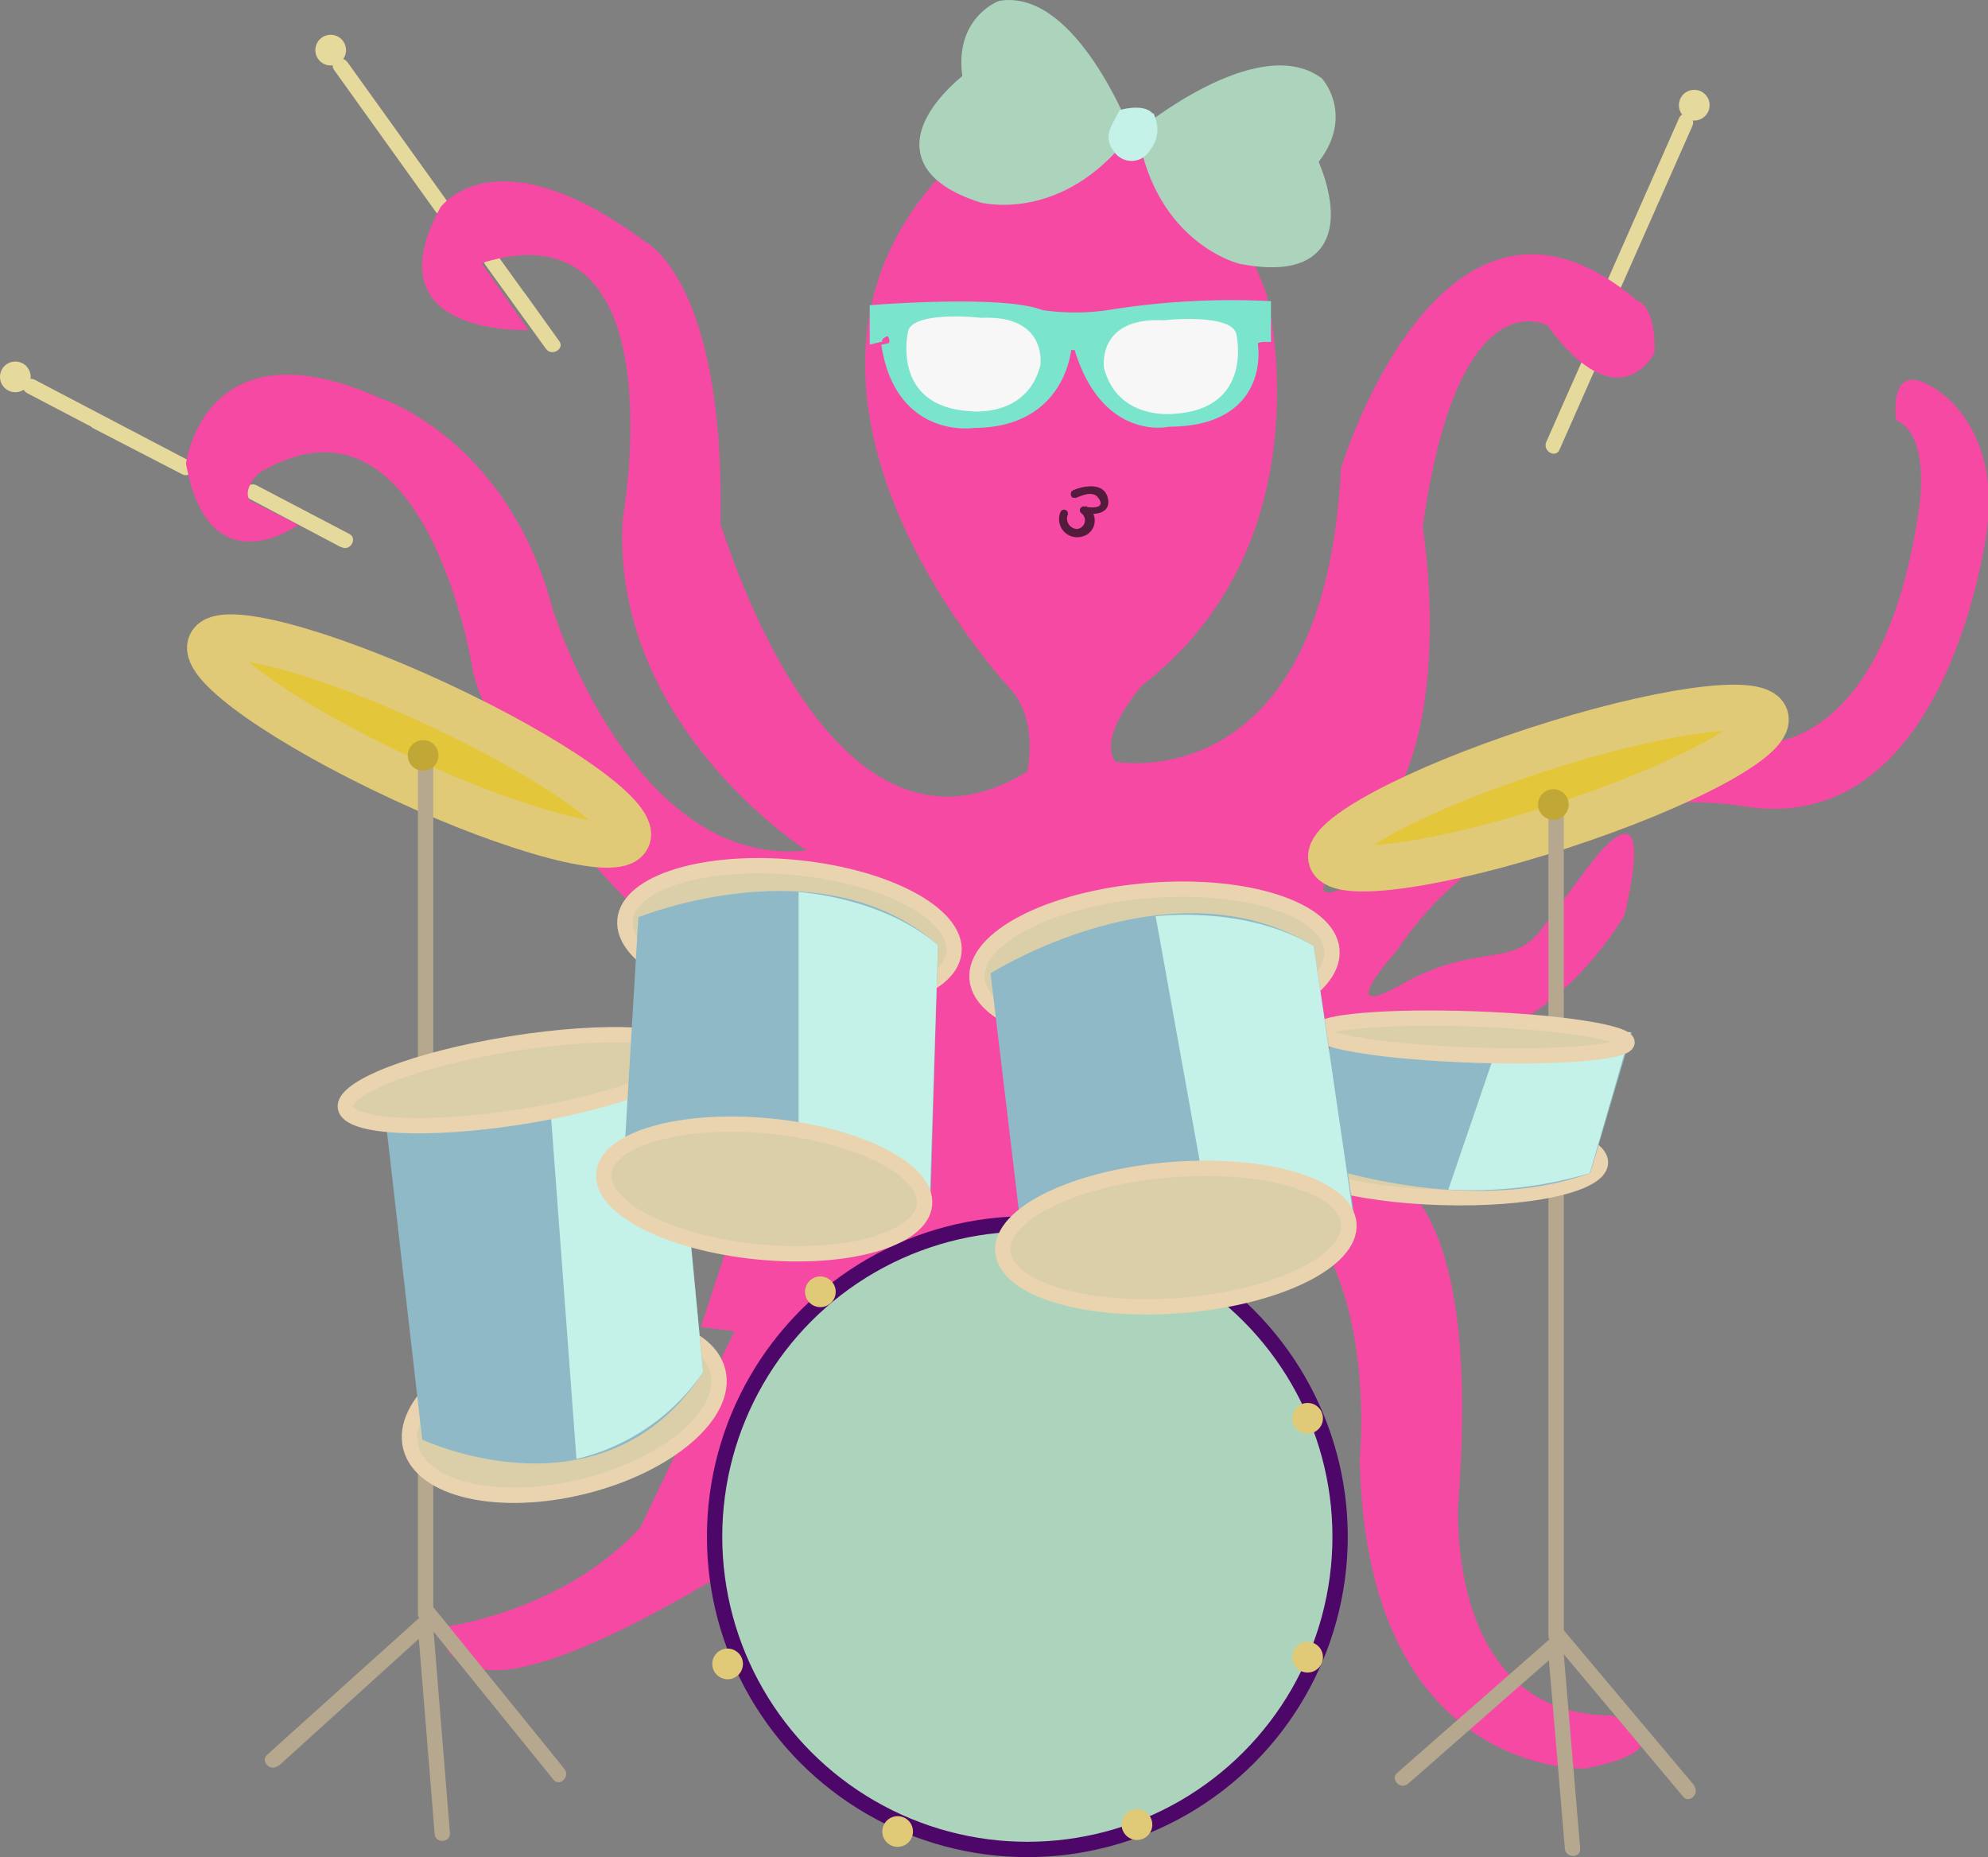 <svg xmlns="http://www.w3.org/2000/svg" viewBox="0 0 129.67 121.12"><rect x="0" y="0" width="129.67" height="121.12" fill="#808080" stroke="none"/><defs><style>.cls-1{fill:#e6d99c;}.cls-2{fill:#f549a3;}.cls-3{fill:#541b3d;}.cls-4{fill:#7ae5cc;stroke:#7ae5cc;}.cls-11,.cls-14,.cls-15,.cls-4,.cls-6,.cls-8{stroke-miterlimit:10;}.cls-5{fill:#f7f7f7;}.cls-14,.cls-6{fill:#acd4bc;}.cls-6{stroke:#4d0768;}.cls-7{fill:#e1ca77;}.cls-8{fill:#e3c639;stroke:#e1ca77;stroke-width:3px;}.cls-9{fill:#b6a88e;}.cls-10{fill:#c1a736;}.cls-11{fill:#dbcfa9;stroke:#ead3af;}.cls-12{fill:#8fb9c7;}.cls-13,.cls-15{fill:#c4f2e8;}.cls-14{stroke:#acd4bc;}.cls-15{stroke:#c4f2e8;}</style></defs><title>J3</title><g id="Layer_2" data-name="Layer 2"><g id="DESIGNmain"><g id="J_Pop_copy" data-name="J_Pop copy"><g id="J_Octopus_copy_3" data-name="J_Octopus copy 3"><g id="Octopus"><g id="Stick"><path class="cls-1" d="M1,25.58a1,1,0,0,0,0-2,1,1,0,0,0,0,2Z"/><path class="cls-1" d="M1.77,25.64l10.11,5.29.5-.86-5.8-3c-.57-.3-1.08.56-.5.86l5.8,3c.57.3,1.08-.56.5-.86L2.27,24.77c-.57-.3-1.08.57-.5.87Z"/><path class="cls-1" d="M16.23,32.51l6,3.17.51-.86L19.31,33c-.57-.3-1.08.56-.51.86l3.47,1.82c.57.3,1.08-.57.51-.86l-6.05-3.17c-.57-.3-1.07.57-.5.86Z"/></g><g id="Stick-2" data-name="Stick"><path class="cls-1" d="M21.57,4.27a1,1,0,0,0,0-2,1,1,0,0,0,0,2Z"/><path class="cls-1" d="M21.79,4.56l6.65,9.28.87-.51L25.49,8c-.37-.52-1.24,0-.86.5l3.81,5.33c.37.52,1.24,0,.87-.51L22.66,4.05c-.38-.52-1.24,0-.87.51Z"/><path class="cls-1" d="M31.61,17.21l4,5.54.87-.5-2.28-3.18c-.37-.52-1.24,0-.87.5l2.28,3.18c.38.52,1.24,0,.87-.5l-4-5.55c-.37-.52-1.23,0-.86.51Z"/></g><g id="Stick-3" data-name="Stick"><path class="cls-1" d="M110.51,7.86a1,1,0,0,0,0-2,1,1,0,0,0,0,2Z"/><path class="cls-1" d="M109.52,7.7l-4.61,10.44.86.51,2.65-6c.26-.59-.6-1.1-.86-.51l-2.65,6c-.26.59.6,1.1.86.51l4.62-10.44c.26-.59-.61-1.1-.87-.51Z"/><path class="cls-1" d="M103.62,22.58l-2.76,6.24.86.51,1.58-3.58c.26-.59-.6-1.09-.86-.51l-1.58,3.58c-.26.59.6,1.1.86.51l2.76-6.24c.26-.58-.6-1.09-.86-.51Z"/></g><g id="Body"><path class="cls-2" d="M67,50.32s.75-3.2-1-5.28c0,0-18.06-19.12-4.57-33.69,0,0,14.17-11.2,21.18,7.83,0,0,4.18,16-8.09,25.5,0,0-3,3.37-1.76,5,0,0,13.63,2.56,14.71-19.16,0,0,6.61-21.72,19.29-10.93,0,0,1.26.25,1.16,3.41,0,0-2.27,4.65-7-1.78,0,0-5.84-3.27-8.12,13.17,0,0,2.38,14.15-3.66,20.09s-.5,3-.5,3,14.35-11.68,25.24-9c0,0,8.81,1.76,11.29-15.3,0,0,.79-4.79-1.49-5.78,0,0-.69-4.65,3.17-1.59,0,0,3.56,2.58,2.77,8.62,0,0-2.38,20-15.54,18.21,0,0-14.75-3-23,9.4,0,0-4.34,4.8.41,2.12s7.08-1,9-3.49l2.92-3.89s4.88-7,2.55,2.9c0,0-5.44,9.71-14.25,8.43L86.8,76.14s10.29-4,8.32,21.88c0,0-.9,13.86,10,13.86,0,0,5.54,2-1.68,3.46,0,0-14.36.65-14.75-20.19,0,0,1.59-15.94-8.11-18.51l-14,5.64-16,18.21s-13.26,8.91-18.7,8.42c0,0-3.86-.4-2.58-2.87,0,0,7.53-1,12.48-6.44L47.9,86.83l-2.18-.29,4.06-12.47.1-5,1.59-6.63-6.24.39s-12-10.29-14.35-18.9c0,0-3-19.7-14-13.07,0,0-1.09,1-.59,1.78l3.17,1.59s-5.84,4.25-7.33-4c0,0,1.19-9.4,12.67-4.26,0,0,8.31,2.58,11.28,13.86,0,0,5.25,16.83,16.53,15.64,0,0-12.76-8.12-12-21.58,0,0,3.76-20.78-9.21-16.73l3.07,4.36s-10.39.49-5.74-8c0,0,3.56-5,13.26,2.18,0,0,5.35,2.45,5,18.51C47.11,34.18,53.93,58.35,67,50.32Z"/></g><path class="cls-3" d="M70.14,32.49c.43-.18,1.17-.52,1.51,0,.52.72-.55.63-.89.55a.25.25,0,0,0-.19.46.57.57,0,0,1-.33,1,.68.68,0,0,1-.59-.94.25.25,0,0,0-.49-.13A1.18,1.18,0,0,0,70.56,35,1.07,1.07,0,0,0,70.82,33l-.19.46c.65.14,1.79.1,1.65-.87-.18-1.15-1.52-.94-2.27-.62-.29.12-.17.6.13.48Z"/><g id="Glasses"><path id="Glasses-2" data-name="Glasses" class="cls-4" d="M57.23,21.84V20.37s8.24-.64,10.63.34a15.27,15.27,0,0,0,4.54,0,49.8,49.8,0,0,1,10-.59v1.68s-.79,0-.87.53c0,0,1,5-5.32,5,0,0-4.08,1-5.74-5H69.42s-.11,5.06-5.89,5.08c0,0-4.68.77-5.55-5C58,22.48,58.21,21.61,57.23,21.84Z"/><path class="cls-5" d="M59.23,21.61s-1.17,4.91,4.07,5.21c0,0,3.68.46,4.56-3,0,0,.5-3.32-3.91-3.09C64,20.71,59.53,20.25,59.23,21.61Z"/><path class="cls-5" d="M80.64,21.78s1.17,4.9-4.08,5.21c0,0-3.67.45-4.55-3,0,0-.5-3.33,3.91-3.1C75.92,20.87,80.33,20.42,80.64,21.78Z"/></g></g><g id="Drump1_copy_4" data-name="Drump1 copy 4"><g id="Big_drum" data-name="Big drum"><circle id="Big_drum-2" data-name="Big drum" class="cls-6" cx="67.01" cy="100.22" r="20.4"/><path class="cls-7" d="M85.29,93.5a1,1,0,0,0,0-2,1,1,0,0,0,0,2Z"/><path class="cls-7" d="M85.29,109.08a1,1,0,0,0,0-2,1,1,0,0,0,0,2Z"/><path class="cls-7" d="M74.16,120a1,1,0,0,0,0-2,1,1,0,0,0,0,2Z"/><path class="cls-7" d="M58.55,120.45a1,1,0,0,0,0-2,1,1,0,0,0,0,2Z"/><path class="cls-7" d="M47.46,109.52a1,1,0,0,0,0-2,1,1,0,0,0,0,2Z"/><path class="cls-7" d="M74.27,82.55a1,1,0,0,0,0-2,1,1,0,0,0,0,2Z"/><path class="cls-7" d="M53.51,85.25a1,1,0,0,0,0-2,1,1,0,0,0,0,2Z"/></g><g id="yellow2"><ellipse class="cls-8" cx="101.05" cy="51.55" rx="14.9" ry="2.61" transform="matrix(0.95, -0.31, 0.31, 0.95, -10.98, 33.75)"/><g id="Foot"><path class="cls-9" d="M101,53.24v53.44a.5.5,0,0,0,1,0V53.24a.5.5,0,0,0-1,0Z"/><path class="cls-9" d="M91.85,116.33l10-8.77c.48-.43-.23-1.13-.71-.71l-10,8.77c-.49.43.22,1.14.7.71Z"/><path class="cls-9" d="M110.53,116.47,102,106.33c-.41-.49-1.12.22-.71.71l8.49,10.13c.41.5,1.12-.21.71-.7Z"/><path class="cls-9" d="M103.07,120.56l-1.1-13c0-.64-1-.65-1,0l1.1,13c.05.64,1.05.64,1,0Z"/></g><path class="cls-10" d="M101.32,53.47a1,1,0,0,0,0-2,1,1,0,0,0,0,2Z"/></g><g id="yellow1"><ellipse class="cls-8" cx="27.33" cy="48.33" rx="2.68" ry="14.98" transform="translate(-28.01 52.77) rotate(-65.1)"/><g id="Foot-2" data-name="Foot"><path class="cls-9" d="M27.26,50.08v55.17a.5.5,0,0,0,1,0V50.08a.5.5,0,0,0-1,0Z"/><path class="cls-9" d="M18.14,115.2l10-9.06c.48-.43-.23-1.14-.71-.7l-10,9c-.48.44.23,1.14.71.71Z"/><path class="cls-9" d="M36.81,115.36,28.33,104.9c-.41-.5-1.11.21-.71.7l8.48,10.47c.41.5,1.11-.21.71-.71Z"/><path class="cls-9" d="M29.35,119.58l-1.09-13.43c-.05-.63-1.05-.64-1,0l1.09,13.43c0,.64,1,.64,1,0Z"/></g><path class="cls-10" d="M27.6,50.27a1,1,0,0,0,0-2,1,1,0,0,0,0,2Z"/></g><g id="Drum1"><ellipse class="cls-11" cx="36.8" cy="91.9" rx="10.32" ry="5.2" transform="translate(-20.94 11.49) rotate(-13.86)"/><path class="cls-12" d="M25.19,73.38l2.35,20.51s11.83,5.58,18.32-4.4L43.78,67.15Z"/><path class="cls-13" d="M37.6,95.15a13.86,13.86,0,0,0,8.26-5.66L43.72,67.15l-8,2.69Z"/><ellipse class="cls-11" cx="33.71" cy="70.45" rx="11.32" ry="2.4" transform="translate(-10.71 6.21) rotate(-9.09)"/></g><g id="Drum4"><ellipse class="cls-11" cx="94.46" cy="75.91" rx="2.57" ry="10.3" transform="matrix(0.03, -1, 1, 0.03, 15.35, 167.71)"/><path class="cls-12" d="M87,67.15,85,75.64s10.3,3.91,18.73.87l2.71-9.18Z"/><path class="cls-13" d="M94.47,77.58a27,27,0,0,0,9.23-1.07l2.66-9.19L98,67.25Z"/><ellipse class="cls-11" cx="96.09" cy="67.63" rx="1.18" ry="10.04" transform="translate(25.12 161.28) rotate(-87.98)"/></g><g id="Drum2"><ellipse class="cls-11" cx="51.49" cy="61.04" rx="4.48" ry="10.78" transform="translate(-14.28 106.33) rotate(-84.4)"/><path class="cls-12" d="M40.75,74.73l.89-14.91s12-4.87,19.54,1.82l-.47,16.2Z"/><path class="cls-13" d="M52.09,58.18s5.4.29,9.09,3.46l-.52,16.2L52.09,76.5Z"/><ellipse class="cls-11" cx="49.84" cy="77.54" rx="4.12" ry="10.51" transform="translate(-32.19 119.58) rotate(-84.4)"/></g><g id="Drum3"><ellipse class="cls-11" cx="75.3" cy="62.9" rx="11.61" ry="4.83" transform="translate(-4.81 6.25) rotate(-4.61)"/><path class="cls-12" d="M66.52,79.48l-1.91-16S76.39,56,85.69,61.7L88.29,79Z"/><path class="cls-13" d="M75.38,59.76S81.17,59,85.69,61.7L88.23,79l-9.35.21Z"/><ellipse class="cls-11" cx="76.7" cy="80.72" rx="11.32" ry="4.44" transform="translate(-6.24 6.42) rotate(-4.61)"/></g></g><g id="Bow"><path class="cls-14" d="M74.74,8.75s7.37-6,11.14-3.27c0,0,1.93,2.19-.45,5,0,0,3.79,7.79-4.4,6.25C81,16.75,75.91,15.5,74.74,8.75Z"/><path class="cls-14" d="M73.23,8.6S69.8-.14,65.31.54c0,0-2.66,1-2,4.63,0,0-6.89,5.1.79,7.56C64.13,12.73,69.07,14,73.23,8.6Z"/><path class="cls-15" d="M73.37,7.61s1.36-.33,1.53.29a1.62,1.62,0,0,1-.3,1.6.88.88,0,0,1-1.55.06C72.57,8.93,72.86,8.59,73.37,7.61Z"/></g></g></g></g></g></svg>